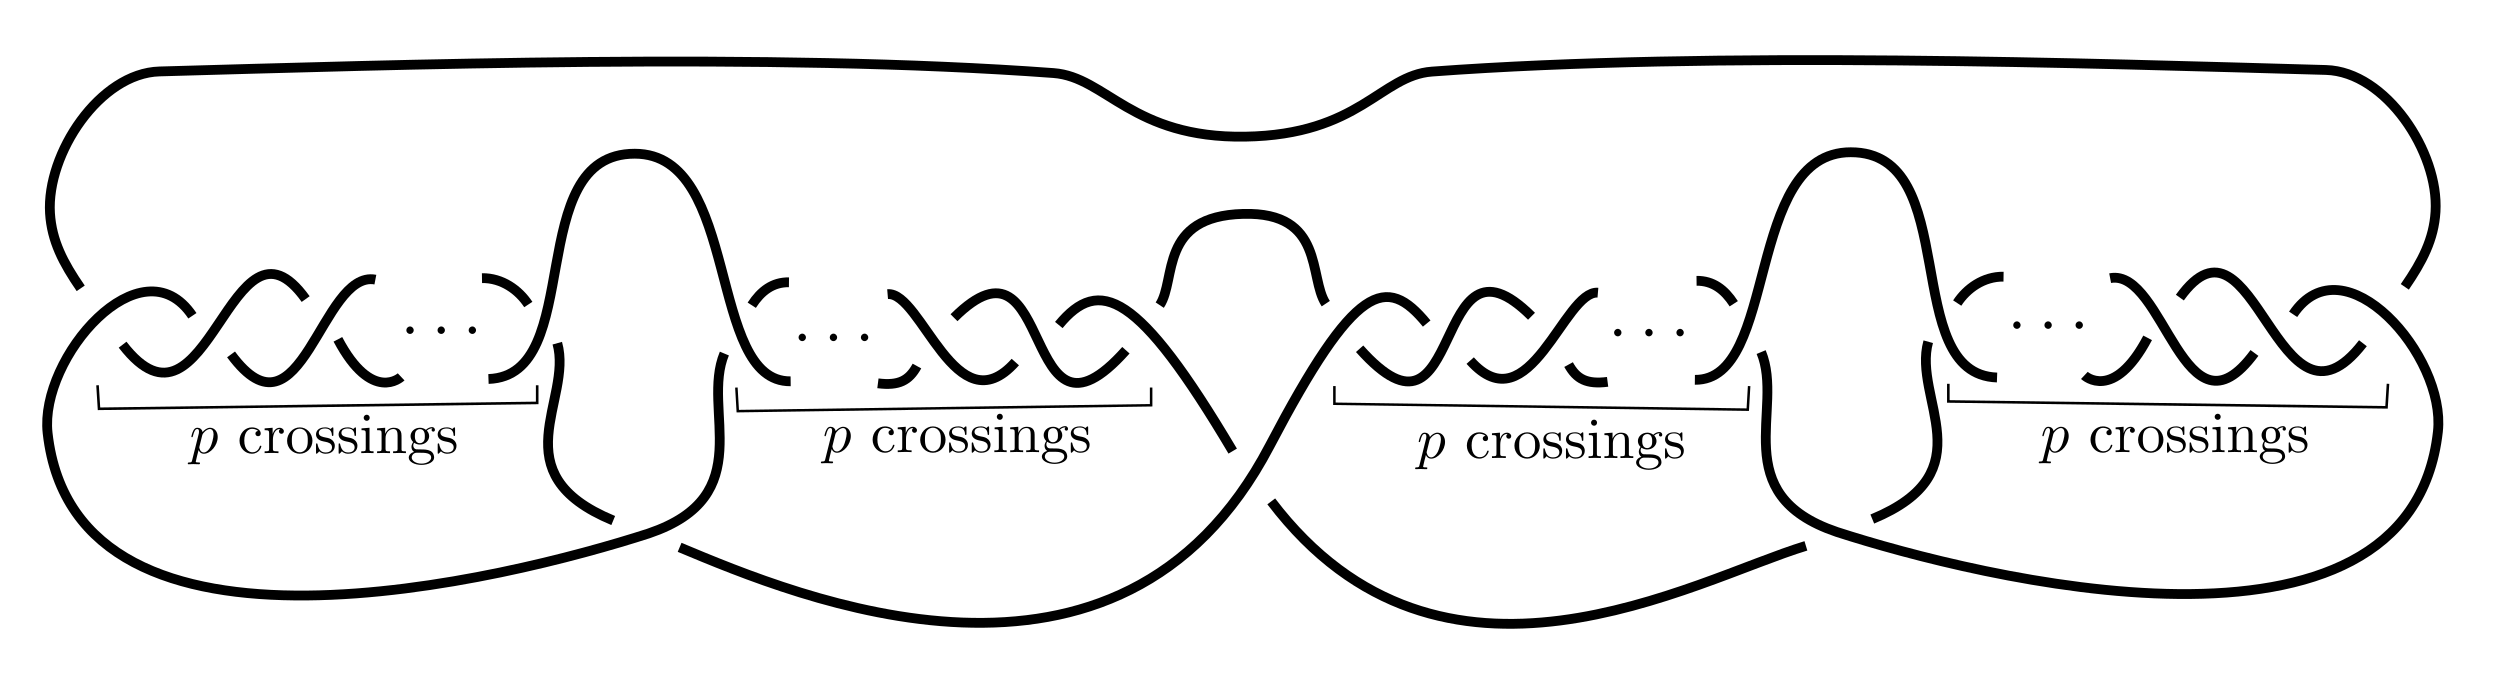<?xml version="1.0" encoding="UTF-8" standalone="no"?>
<svg
   xmlns:dc="http://purl.org/dc/elements/1.1/"
   xmlns:cc="http://creativecommons.org/ns#"
   xmlns:rdf="http://www.w3.org/1999/02/22-rdf-syntax-ns#"
   xmlns:svg="http://www.w3.org/2000/svg"
   xmlns="http://www.w3.org/2000/svg"
   xmlns:xlink="http://www.w3.org/1999/xlink"
   xmlns:sodipodi="http://sodipodi.sourceforge.net/DTD/sodipodi-0.dtd"
   xmlns:inkscape="http://www.inkscape.org/namespaces/inkscape"
   width="255mm"
   height="70mm"
   viewBox="0 0 255 70"
   version="1.1"
   id="svg2303"
   sodipodi:docname="J_p.svg"
   inkscape:version="1.0.2 (e86c8708, 2021-01-15)">
  <defs
     id="defs2297">
    <g
       id="g2328">
      <symbol
         overflow="visible"
         id="symbol5223">
        <path
           style="stroke:none"
           d=""
           id="path4504" />
      </symbol>
      <symbol
         overflow="visible"
         id="symbol4747">
        <path
           style="stroke:none"
           d="m 1.906,-0.531 c 0,-0.281 -0.234,-0.531 -0.516,-0.531 -0.297,0 -0.531,0.25 -0.531,0.531 C 0.859,-0.234 1.094,0 1.391,0 1.672,0 1.906,-0.234 1.906,-0.531 Z m 0,0"
           id="path9920" />
      </symbol>
    </g>
    <g
       id="g1369">
      <symbol
         overflow="visible"
         id="symbol9872">
        <path
           style="stroke:none"
           d=""
           id="path6323" />
      </symbol>
      <symbol
         overflow="visible"
         id="symbol1566">
        <path
           style="stroke:none"
           d="M 0.453,1.219 C 0.375,1.562 0.344,1.625 -0.094,1.625 c -0.109,0 -0.219,0 -0.219,0.188 0,0.078 0.047,0.125 0.125,0.125 0.266,0 0.562,-0.031 0.828,-0.031 0.344,0 0.672,0.031 1,0.031 0.047,0 0.172,0 0.172,-0.203 C 1.812,1.625 1.719,1.625 1.578,1.625 c -0.5,0 -0.5,-0.062 -0.5,-0.156 0,-0.125 0.422,-1.75 0.484,-2 0.125,0.297 0.406,0.641 0.922,0.641 1.156,0 2.406,-1.453 2.406,-2.922 0,-0.938 -0.578,-1.594 -1.328,-1.594 -0.5,0 -0.984,0.359 -1.312,0.75 -0.094,-0.547 -0.531,-0.75 -0.891,-0.75 -0.469,0 -0.656,0.391 -0.734,0.562 C 0.438,-3.5 0.312,-2.906 0.312,-2.875 c 0,0.109 0.094,0.109 0.109,0.109 0.109,0 0.109,-0.016 0.172,-0.234 0.172,-0.703 0.375,-1.188 0.734,-1.188 0.172,0 0.312,0.078 0.312,0.453 0,0.234 -0.031,0.344 -0.078,0.516 z m 1.75,-4.328 C 2.266,-3.375 2.547,-3.656 2.719,-3.812 c 0.359,-0.297 0.641,-0.375 0.812,-0.375 0.391,0 0.641,0.344 0.641,0.938 0,0.594 -0.328,1.734 -0.516,2.109 -0.344,0.703 -0.812,1.031 -1.188,1.031 C 1.812,-0.109 1.688,-0.938 1.688,-1 c 0,-0.016 0,-0.031 0.031,-0.156 z m 0,0"
           id="path4022" />
      </symbol>
      <symbol
         overflow="visible"
         id="symbol4516">
        <path
           style="stroke:none"
           d=""
           id="path5653" />
      </symbol>
      <symbol
         overflow="visible"
         id="symbol2230">
        <path
           style="stroke:none"
           d="m 1.172,-2.172 c 0,-1.625 0.812,-2.047 1.344,-2.047 0.094,0 0.719,0.016 1.062,0.375 -0.406,0.031 -0.469,0.328 -0.469,0.453 0,0.266 0.188,0.453 0.453,0.453 0.266,0 0.469,-0.156 0.469,-0.469 0,-0.672 -0.766,-1.062 -1.531,-1.062 -1.25,0 -2.156,1.078 -2.156,2.312 0,1.281 0.984,2.266 2.141,2.266 1.328,0 1.656,-1.203 1.656,-1.297 0,-0.094 -0.109,-0.094 -0.141,-0.094 -0.078,0 -0.109,0.031 -0.125,0.094 -0.281,0.922 -0.938,1.047 -1.297,1.047 -0.531,0 -1.406,-0.422 -1.406,-2.031 z m 0,0"
           id="path7073" />
      </symbol>
      <symbol
         overflow="visible"
         id="symbol7699">
        <path
           style="stroke:none"
           d="M 1.672,-3.312 V -4.406 L 0.281,-4.297 v 0.312 c 0.703,0 0.781,0.062 0.781,0.562 V -0.75 c 0,0.438 -0.109,0.438 -0.781,0.438 V 0 c 0.391,-0.016 0.859,-0.031 1.141,-0.031 0.391,0 0.859,0 1.266,0.031 V -0.312 H 2.469 c -0.734,0 -0.75,-0.109 -0.75,-0.469 V -2.312 c 0,-0.984 0.422,-1.875 1.172,-1.875 0.062,0 0.094,0 0.109,0.016 -0.031,0 -0.234,0.125 -0.234,0.391 0,0.266 0.219,0.422 0.438,0.422 0.172,0 0.422,-0.125 0.422,-0.438 0,-0.312 -0.312,-0.609 -0.734,-0.609 -0.734,0 -1.094,0.672 -1.219,1.094 z m 0,0"
           id="path178" />
      </symbol>
      <symbol
         overflow="visible"
         id="symbol3554">
        <path
           style="stroke:none"
           d="M 4.688,-2.141 C 4.688,-3.406 3.703,-4.469 2.5,-4.469 c -1.25,0 -2.219,1.094 -2.219,2.328 0,1.297 1.031,2.25 2.203,2.25 1.203,0 2.203,-0.984 2.203,-2.25 z m -2.188,2 c -0.438,0 -0.875,-0.203 -1.141,-0.672 -0.25,-0.438 -0.25,-1.047 -0.25,-1.406 0,-0.391 0,-0.922 0.234,-1.359 C 1.609,-4.031 2.078,-4.25 2.484,-4.25 c 0.438,0 0.859,0.219 1.125,0.656 0.266,0.422 0.266,1 0.266,1.375 0,0.359 0,0.906 -0.219,1.344 C 3.422,-0.422 2.984,-0.141 2.5,-0.141 Z m 0,0"
           id="path3925" />
      </symbol>
      <symbol
         overflow="visible"
         id="symbol2294">
        <path
           style="stroke:none"
           d="m 2.078,-1.938 c 0.219,0.047 1.031,0.203 1.031,0.922 0,0.5 -0.344,0.906 -1.125,0.906 -0.844,0 -1.203,-0.562 -1.391,-1.422 C 0.562,-1.656 0.562,-1.688 0.453,-1.688 c -0.125,0 -0.125,0.062 -0.125,0.234 V -0.125 c 0,0.172 0,0.234 0.109,0.234 0.047,0 0.062,-0.016 0.25,-0.203 0.016,-0.016 0.016,-0.031 0.203,-0.219 0.438,0.406 0.891,0.422 1.094,0.422 1.141,0 1.609,-0.672 1.609,-1.391 0,-0.516 -0.297,-0.828 -0.422,-0.938 C 2.844,-2.547 2.453,-2.625 2.031,-2.703 1.469,-2.812 0.812,-2.938 0.812,-3.516 c 0,-0.359 0.25,-0.766 1.109,-0.766 1.094,0 1.156,0.906 1.172,1.203 0,0.094 0.094,0.094 0.109,0.094 0.141,0 0.141,-0.047 0.141,-0.234 v -1.016 c 0,-0.156 0,-0.234 -0.109,-0.234 -0.047,0 -0.078,0 -0.203,0.125 -0.031,0.031 -0.125,0.125 -0.172,0.156 -0.375,-0.281 -0.781,-0.281 -0.938,-0.281 -1.219,0 -1.594,0.672 -1.594,1.234 0,0.344 0.156,0.625 0.422,0.844 0.328,0.25 0.609,0.312 1.328,0.453 z m 0,0"
           id="path8497" />
      </symbol>
      <symbol
         overflow="visible"
         id="symbol9022">
        <path
           style="stroke:none"
           d="M 1.766,-4.406 0.375,-4.297 v 0.312 c 0.641,0 0.734,0.062 0.734,0.547 V -0.75 c 0,0.438 -0.109,0.438 -0.781,0.438 V 0 C 0.641,-0.016 1.188,-0.031 1.422,-0.031 1.781,-0.031 2.125,-0.016 2.469,0 v -0.312 c -0.672,0 -0.703,-0.047 -0.703,-0.438 z m 0.031,-1.734 c 0,-0.312 -0.234,-0.531 -0.516,-0.531 -0.312,0 -0.531,0.266 -0.531,0.531 0,0.266 0.219,0.531 0.531,0.531 0.281,0 0.516,-0.219 0.516,-0.531 z m 0,0"
           id="path2269" />
      </symbol>
      <symbol
         overflow="visible"
         id="symbol163">
        <path
           style="stroke:none"
           d="M 1.094,-3.422 V -0.75 c 0,0.438 -0.109,0.438 -0.781,0.438 V 0 c 0.359,-0.016 0.859,-0.031 1.141,-0.031 0.25,0 0.766,0.016 1.109,0.031 v -0.312 c -0.672,0 -0.781,0 -0.781,-0.438 V -2.594 C 1.781,-3.625 2.5,-4.188 3.125,-4.188 c 0.641,0 0.75,0.531 0.75,1.109 V -0.75 c 0,0.438 -0.109,0.438 -0.781,0.438 V 0 c 0.344,-0.016 0.859,-0.031 1.125,-0.031 0.25,0 0.781,0.016 1.109,0.031 v -0.312 c -0.516,0 -0.766,0 -0.766,-0.297 v -1.906 c 0,-0.859 0,-1.156 -0.312,-1.516 -0.141,-0.172 -0.469,-0.375 -1.047,-0.375 C 2.469,-4.406 2,-3.984 1.719,-3.359 V -4.406 L 0.312,-4.297 v 0.312 c 0.703,0 0.781,0.062 0.781,0.562 z m 0,0"
           id="path8323" />
      </symbol>
      <symbol
         overflow="visible"
         id="symbol4740">
        <path
           style="stroke:none"
           d="m 2.219,-1.719 c -0.875,0 -0.875,-1 -0.875,-1.219 0,-0.266 0.016,-0.594 0.156,-0.844 0.078,-0.109 0.312,-0.391 0.719,-0.391 0.859,0 0.859,0.984 0.859,1.219 0,0.266 0,0.594 -0.156,0.844 C 2.844,-2 2.609,-1.719 2.219,-1.719 Z M 1.062,-1.328 c 0,-0.031 0,-0.266 0.156,-0.469 0.391,0.281 0.812,0.312 1,0.312 0.922,0 1.609,-0.688 1.609,-1.453 0,-0.375 -0.156,-0.734 -0.406,-0.969 C 3.781,-4.25 4.141,-4.297 4.312,-4.297 c 0.031,0 0.078,0 0.109,0.016 C 4.312,-4.25 4.25,-4.141 4.25,-4.016 c 0,0.172 0.141,0.281 0.297,0.281 0.094,0 0.281,-0.062 0.281,-0.297 0,-0.172 -0.109,-0.484 -0.5,-0.484 -0.203,0 -0.641,0.062 -1.062,0.469 C 2.844,-4.375 2.438,-4.406 2.219,-4.406 c -0.938,0 -1.625,0.688 -1.625,1.453 0,0.438 0.219,0.812 0.469,1.031 -0.125,0.141 -0.312,0.469 -0.312,0.828 0,0.312 0.141,0.688 0.453,0.891 -0.609,0.156 -0.922,0.594 -0.922,0.984 0,0.719 0.984,1.266 2.203,1.266 1.172,0 2.203,-0.5 2.203,-1.281 0,-0.344 -0.125,-0.859 -0.641,-1.141 -0.531,-0.266 -1.109,-0.266 -1.719,-0.266 -0.25,0 -0.672,0 -0.75,-0.016 C 1.266,-0.703 1.062,-1 1.062,-1.328 Z M 2.5,1.828 c -1.016,0 -1.703,-0.516 -1.703,-1.047 0,-0.453 0.375,-0.828 0.812,-0.844 h 0.594 c 0.859,0 1.969,0 1.969,0.844 0,0.547 -0.703,1.047 -1.672,1.047 z m 0,0"
           id="path2226" />
      </symbol>
    </g>
  </defs>
  <sodipodi:namedview
     id="base"
     pagecolor="#ffffff"
     bordercolor="#666666"
     borderopacity="1.0"
     inkscape:pageopacity="0.0"
     inkscape:pageshadow="2"
     inkscape:zoom="0.50638228"
     inkscape:cx="405.29902"
     inkscape:cy="508.85964"
     inkscape:document-units="mm"
     inkscape:current-layer="layer1"
     inkscape:document-rotation="0"
     showgrid="false"
     objecttolerance="1"
     inkscape:window-width="1252"
     inkscape:window-height="847"
     inkscape:window-x="0"
     inkscape:window-y="423"
     inkscape:window-maximized="0" />
  <g
     inkscape:label="Layer 1"
     inkscape:groupmode="layer"
     id="layer1">
    <path
       style="fill:none;stroke:#000000;stroke-width:1;stroke-linecap:butt;stroke-linejoin:miter;stroke-miterlimit:4;stroke-dasharray:none;stroke-opacity:1"
       d="M 31.178,30.505 C 23.566,19.894 21.221,46.436 12.505,35.159"
       id="path863" />
    <path
       style="fill:none;stroke:#000000;stroke-width:1;stroke-linecap:butt;stroke-linejoin:miter;stroke-miterlimit:4;stroke-dasharray:none;stroke-opacity:1"
       d="m 40.916,38.441 c 0,0 -2.956,2.785 -6.452,-3.829"
       id="path861" />
    <path
       style="fill:none;stroke:#000000;stroke-width:1;stroke-linecap:butt;stroke-linejoin:miter;stroke-miterlimit:4;stroke-dasharray:none;stroke-opacity:1"
       d="m 93.529,37.336 c -0.813,1.478 -1.84,2.037 -3.981,1.762"
       id="path859" />
    <path
       style="fill:none;stroke:#000000;stroke-width:1;stroke-linecap:butt;stroke-linejoin:miter;stroke-miterlimit:4;stroke-dasharray:none;stroke-opacity:1"
       d="M 114.843,35.724 C 103.996,47.892 107.683,22.094 97.308,32.407"
       id="path857" />
    <path
       style="fill:none;stroke:#000000;stroke-width:1;stroke-linecap:butt;stroke-linejoin:miter;stroke-miterlimit:4;stroke-dasharray:none;stroke-opacity:1"
       d="m 118.294,31.123 c 1.724,-2.593 -0.11,-9.079 8.517,-9.307 8.335,-0.22 6.662,6.515 8.418,9.157"
       id="path10"
       sodipodi:nodetypes="csc" />
    <path
       style="fill:none;stroke:#000000;stroke-width:1;stroke-linecap:butt;stroke-linejoin:miter;stroke-miterlimit:4;stroke-dasharray:none;stroke-opacity:1"
       d="M 19.625,32.209 C 14.456,24.511 3.998,36.471 4.856,44.173 7.747,70.134 52.036,58.983 66.157,54.413 c 11.37,-3.844 5.318,-12.58 7.729,-18.351 m 34.114,-2.911 c 4.12,-5.012 8.082,-3.407 17.736,12.862 m 3.932,5.128 c 17.364,22.864 43.064,8.024 54.535,4.537 M 62.549,53.093 c -11.671,-4.828 -4.077,-12.266 -5.706,-18.089 m 46.72,1.925 c -6.047,6.784 -9.576,-7.219 -13.028,-6.928 m -52.247,-1.479 c -5.524,-1.06 -7.562,17.343 -14.721,7.629"
       id="path10-3"
       sodipodi:nodetypes="cscccccccccccc" />
    <path
       style="fill:none;stroke:#000000;stroke-width:1;stroke-linecap:butt;stroke-linejoin:miter;stroke-miterlimit:4;stroke-dasharray:none;stroke-opacity:1"
       d="m 80.475,28.792 c -1.66,-0.02 -2.856,0.884 -3.796,2.341 m -22.792,-0.072 c -0.971,-1.48 -2.673,-2.72 -4.726,-2.691"
       id="path10-3-5"
       sodipodi:nodetypes="cccc" />
    <path
       style="fill:none;stroke:#000000;stroke-width:1;stroke-linecap:butt;stroke-linejoin:miter;stroke-miterlimit:4;stroke-dasharray:none;stroke-opacity:1"
       d="m 80.646,38.893 c -8.562,0.099 -5.053,-23.206 -15.897,-23.214 -11.53,-0.009 -4.893,22.632 -14.925,22.978"
       id="path10-3-5-6"
       sodipodi:nodetypes="csc" />
    <path
       style="fill:none;stroke:#000000;stroke-width:0.265px;stroke-linecap:butt;stroke-linejoin:miter;stroke-opacity:1"
       d="m 9.948,39.297 0.15,2.4 44.695,-0.6 v -1.8"
       id="path1051" />
    <path
       style="fill:none;stroke:#000000;stroke-width:0.257px;stroke-linecap:butt;stroke-linejoin:miter;stroke-opacity:1"
       d="m 75.111,39.531 0.141,2.405 42.163,-0.601 v -1.804"
       id="path1051-2" />
    <path
       style="fill:none;stroke:#000000;stroke-width:1;stroke-linecap:butt;stroke-linejoin:miter;stroke-miterlimit:4;stroke-dasharray:none;stroke-opacity:1"
       d="m 222.345,30.355 c 7.612,-10.611 9.956,15.931 18.673,4.655"
       id="path863-2" />
    <path
       style="fill:none;stroke:#000000;stroke-width:1;stroke-linecap:butt;stroke-linejoin:miter;stroke-miterlimit:4;stroke-dasharray:none;stroke-opacity:1"
       d="m 212.607,38.291 c 0,0 2.956,2.785 6.452,-3.829"
       id="path861-3" />
    <path
       style="fill:none;stroke:#000000;stroke-width:1;stroke-linecap:butt;stroke-linejoin:miter;stroke-miterlimit:4;stroke-dasharray:none;stroke-opacity:1"
       d="m 159.994,37.187 c 0.813,1.478 1.84,2.037 3.981,1.762"
       id="path859-7" />
    <path
       style="fill:none;stroke:#000000;stroke-width:1;stroke-linecap:butt;stroke-linejoin:miter;stroke-miterlimit:4;stroke-dasharray:none;stroke-opacity:1"
       d="m 138.68,35.574 c 10.848,12.168 7.16,-13.63 17.535,-3.316"
       id="path857-1" />
    <path
       style="fill:none;stroke:#000000;stroke-width:1;stroke-linecap:butt;stroke-linejoin:miter;stroke-miterlimit:4;stroke-dasharray:none;stroke-opacity:1"
       d="m 245.29,29.259 c 1.791,-2.595 2.961,-4.853 3.133,-7.663 0.373,-6.079 -5.084,-14.289 -11.172,-14.458 -23.939,-0.665 -62.261,-1.976 -91.186,0.164 -5.26,0.389 -7.356,6.455 -19.07,6.637 C 115.455,14.118 112.815,7.848 107.459,7.452 78.534,5.312 40.211,6.622 16.272,7.287 10.184,7.457 4.727,15.667 5.1,21.746 c 0.172,2.81 1.342,5.068 3.133,7.663"
       id="path10-8"
       sodipodi:nodetypes="csssssssc" />
    <path
       style="fill:none;stroke:#000000;stroke-width:1;stroke-linecap:butt;stroke-linejoin:miter;stroke-miterlimit:4;stroke-dasharray:none;stroke-opacity:1"
       d="m 233.898,32.059 c 5.169,-7.698 15.627,4.262 14.769,11.964 -2.892,25.961 -47.18,14.81 -61.301,10.24 -11.37,-3.844 -5.318,-12.58 -7.729,-18.351 m -34.114,-2.911 C 141.403,27.988 138.257,28.785 129.496,45.5 114.177,74.732 81.25,60.816 69.32,55.828 M 190.974,52.944 c 11.671,-4.828 4.077,-12.266 5.706,-18.089 m -46.72,1.925 c 6.047,6.784 9.576,-7.219 13.028,-6.928 m 52.247,-1.479 c 5.524,-1.06 7.562,17.343 14.721,7.629"
       id="path10-3-9"
       sodipodi:nodetypes="cscccsccccccc" />
    <path
       style="fill:none;stroke:#000000;stroke-width:1;stroke-linecap:butt;stroke-linejoin:miter;stroke-miterlimit:4;stroke-dasharray:none;stroke-opacity:1"
       d="m 173.048,28.642 c 1.66,-0.02 2.856,0.884 3.796,2.341 m 22.792,-0.072 c 0.971,-1.48 2.673,-2.72 4.726,-2.691"
       id="path10-3-5-3"
       sodipodi:nodetypes="cccc" />
    <path
       style="fill:none;stroke:#000000;stroke-width:1;stroke-linecap:butt;stroke-linejoin:miter;stroke-miterlimit:4;stroke-dasharray:none;stroke-opacity:1"
       d="m 172.877,38.743 c 8.562,0.099 5.053,-23.206 15.897,-23.214 11.53,-0.009 4.893,22.632 14.925,22.978"
       id="path10-3-5-6-7"
       sodipodi:nodetypes="csc" />
    <path
       style="fill:none;stroke:#000000;stroke-width:0.265px;stroke-linecap:butt;stroke-linejoin:miter;stroke-opacity:1"
       d="m 243.575,39.147 -0.15,2.4 -44.695,-0.6 v -1.8"
       id="path1051-4" />
    <path
       style="fill:none;stroke:#000000;stroke-width:0.257px;stroke-linecap:butt;stroke-linejoin:miter;stroke-opacity:1"
       d="m 178.412,39.381 -0.141,2.405 -42.163,-0.601 v -1.804"
       id="path1051-2-8"
       sodipodi:nodetypes="cccc" />
    <g
       inkscape:label=""
       transform="matrix(0.718,0,0,0.718,138.729,-25.307)"
       id="g2784">
      <g
         id="g3144">
        <g
           style="fill:#000000;fill-opacity:1"
           id="g7780">
          <use
             xlink:href="#symbol4747"
             x="91.925"
             y="81.963"
             id="use8231"
             width="100%"
             height="100%" />
        </g>
        <g
           style="fill:#000000;fill-opacity:1"
           id="g763">
          <use
             xlink:href="#symbol4747"
             x="96.356"
             y="81.963"
             id="use6078"
             width="100%"
             height="100%" />
        </g>
        <g
           style="fill:#000000;fill-opacity:1"
           id="g7153">
          <use
             xlink:href="#symbol4747"
             x="100.778"
             y="81.963"
             id="use1813"
             width="100%"
             height="100%" />
        </g>
      </g>
    </g>
    <g
       inkscape:label=""
       transform="matrix(0.587,0,0,0.587,-34.624,-1.895)"
       id="g2871">
      <g
         id="g7848">
        <g
           style="fill:#000000;fill-opacity:1"
           id="g9875">
          <use
             xlink:href="#symbol1566"
             x="91.925"
             y="81.963"
             id="use5457"
             width="100%"
             height="100%" />
        </g>
        <g
           style="fill:#000000;fill-opacity:1"
           id="g7911">
          <use
             xlink:href="#symbol2230"
             x="100.259"
             y="81.963"
             id="use6917"
             width="100%"
             height="100%" />
          <use
             xlink:href="#symbol7699"
             x="104.686"
             y="81.963"
             id="use8235"
             width="100%"
             height="100%" />
          <use
             xlink:href="#symbol3554"
             x="108.589"
             y="81.963"
             id="use3137"
             width="100%"
             height="100%" />
          <use
             xlink:href="#symbol2294"
             x="113.57"
             y="81.963"
             id="use3493"
             width="100%"
             height="100%" />
          <use
             xlink:href="#symbol2294"
             x="117.499"
             y="81.963"
             id="use5118"
             width="100%"
             height="100%" />
          <use
             xlink:href="#symbol9022"
             x="121.429"
             y="81.963"
             id="use4805"
             width="100%"
             height="100%" />
          <use
             xlink:href="#symbol163"
             x="124.196"
             y="81.963"
             id="use8661"
             width="100%"
             height="100%" />
          <use
             xlink:href="#symbol4740"
             x="129.731"
             y="81.963"
             id="use4543"
             width="100%"
             height="100%" />
          <use
             xlink:href="#symbol2294"
             x="134.713"
             y="81.963"
             id="use6568"
             width="100%"
             height="100%" />
        </g>
      </g>
    </g>
    <g
       inkscape:label=""
       transform="matrix(0.587,0,0,0.587,29.953,-1.995)"
       id="g2871-3">
      <g
         id="g7848-0">
        <g
           style="fill:#000000;fill-opacity:1"
           id="g9875-0">
          <use
             xlink:href="#symbol1566"
             x="91.925"
             y="81.963"
             id="use5457-3"
             width="100%"
             height="100%" />
        </g>
        <g
           style="fill:#000000;fill-opacity:1"
           id="g7911-8">
          <use
             xlink:href="#symbol2230"
             x="100.259"
             y="81.963"
             id="use6917-3"
             width="100%"
             height="100%" />
          <use
             xlink:href="#symbol7699"
             x="104.686"
             y="81.963"
             id="use8235-6"
             width="100%"
             height="100%" />
          <use
             xlink:href="#symbol3554"
             x="108.589"
             y="81.963"
             id="use3137-0"
             width="100%"
             height="100%" />
          <use
             xlink:href="#symbol2294"
             x="113.57"
             y="81.963"
             id="use3493-4"
             width="100%"
             height="100%" />
          <use
             xlink:href="#symbol2294"
             x="117.499"
             y="81.963"
             id="use5118-0"
             width="100%"
             height="100%" />
          <use
             xlink:href="#symbol9022"
             x="121.429"
             y="81.963"
             id="use4805-9"
             width="100%"
             height="100%" />
          <use
             xlink:href="#symbol163"
             x="124.196"
             y="81.963"
             id="use8661-2"
             width="100%"
             height="100%" />
          <use
             xlink:href="#symbol4740"
             x="129.731"
             y="81.963"
             id="use4543-4"
             width="100%"
             height="100%" />
          <use
             xlink:href="#symbol2294"
             x="134.713"
             y="81.963"
             id="use6568-9"
             width="100%"
             height="100%" />
        </g>
      </g>
    </g>
    <g
       inkscape:label=""
       transform="matrix(0.587,0,0,0.587,90.565,-1.394)"
       id="g2871-2">
      <g
         id="g7848-9">
        <g
           style="fill:#000000;fill-opacity:1"
           id="g9875-1">
          <use
             xlink:href="#symbol1566"
             x="91.925"
             y="81.963"
             id="use5457-0"
             width="100%"
             height="100%" />
        </g>
        <g
           style="fill:#000000;fill-opacity:1"
           id="g7911-9">
          <use
             xlink:href="#symbol2230"
             x="100.259"
             y="81.963"
             id="use6917-30"
             width="100%"
             height="100%" />
          <use
             xlink:href="#symbol7699"
             x="104.686"
             y="81.963"
             id="use8235-0"
             width="100%"
             height="100%" />
          <use
             xlink:href="#symbol3554"
             x="108.589"
             y="81.963"
             id="use3137-3"
             width="100%"
             height="100%" />
          <use
             xlink:href="#symbol2294"
             x="113.57"
             y="81.963"
             id="use3493-0"
             width="100%"
             height="100%" />
          <use
             xlink:href="#symbol2294"
             x="117.499"
             y="81.963"
             id="use5118-1"
             width="100%"
             height="100%" />
          <use
             xlink:href="#symbol9022"
             x="121.429"
             y="81.963"
             id="use4805-98"
             width="100%"
             height="100%" />
          <use
             xlink:href="#symbol163"
             x="124.196"
             y="81.963"
             id="use8661-6"
             width="100%"
             height="100%" />
          <use
             xlink:href="#symbol4740"
             x="129.731"
             y="81.963"
             id="use4543-9"
             width="100%"
             height="100%" />
          <use
             xlink:href="#symbol2294"
             x="134.713"
             y="81.963"
             id="use6568-0"
             width="100%"
             height="100%" />
        </g>
      </g>
    </g>
    <g
       inkscape:label=""
       transform="matrix(0.587,0,0,0.587,154.177,-1.995)"
       id="g2871-1">
      <g
         id="g7848-6">
        <g
           style="fill:#000000;fill-opacity:1"
           id="g9875-4">
          <use
             xlink:href="#symbol1566"
             x="91.925"
             y="81.963"
             id="use5457-4"
             width="100%"
             height="100%" />
        </g>
        <g
           style="fill:#000000;fill-opacity:1"
           id="g7911-86">
          <use
             xlink:href="#symbol2230"
             x="100.259"
             y="81.963"
             id="use6917-1"
             width="100%"
             height="100%" />
          <use
             xlink:href="#symbol7699"
             x="104.686"
             y="81.963"
             id="use8235-4"
             width="100%"
             height="100%" />
          <use
             xlink:href="#symbol3554"
             x="108.589"
             y="81.963"
             id="use3137-08"
             width="100%"
             height="100%" />
          <use
             xlink:href="#symbol2294"
             x="113.57"
             y="81.963"
             id="use3493-1"
             width="100%"
             height="100%" />
          <use
             xlink:href="#symbol2294"
             x="117.499"
             y="81.963"
             id="use5118-03"
             width="100%"
             height="100%" />
          <use
             xlink:href="#symbol9022"
             x="121.429"
             y="81.963"
             id="use4805-1"
             width="100%"
             height="100%" />
          <use
             xlink:href="#symbol163"
             x="124.196"
             y="81.963"
             id="use8661-1"
             width="100%"
             height="100%" />
          <use
             xlink:href="#symbol4740"
             x="129.731"
             y="81.963"
             id="use4543-5"
             width="100%"
             height="100%" />
          <use
             xlink:href="#symbol2294"
             x="134.713"
             y="81.963"
             id="use6568-08"
             width="100%"
             height="100%" />
        </g>
      </g>
    </g>
    <g
       inkscape:label=""
       transform="matrix(0.718,0,0,0.718,98.017,-24.544)"
       id="g2784-3">
      <g
         id="g3144-0">
        <g
           style="fill:#000000;fill-opacity:1"
           id="g7780-5">
          <use
             xlink:href="#symbol4747"
             x="91.925"
             y="81.963"
             id="use8231-2"
             width="100%"
             height="100%" />
        </g>
        <g
           style="fill:#000000;fill-opacity:1"
           id="g763-3">
          <use
             xlink:href="#symbol4747"
             x="96.356"
             y="81.963"
             id="use6078-8"
             width="100%"
             height="100%" />
        </g>
        <g
           style="fill:#000000;fill-opacity:1"
           id="g7153-7">
          <use
             xlink:href="#symbol4747"
             x="100.778"
             y="81.963"
             id="use1813-8"
             width="100%"
             height="100%" />
        </g>
      </g>
    </g>
    <g
       inkscape:label=""
       transform="matrix(0.718,0,0,0.718,14.834,-24.056)"
       id="g2784-4">
      <g
         id="g3144-5">
        <g
           style="fill:#000000;fill-opacity:1"
           id="g7780-7">
          <use
             xlink:href="#symbol4747"
             x="91.925"
             y="81.963"
             id="use8231-1"
             width="100%"
             height="100%" />
        </g>
        <g
           style="fill:#000000;fill-opacity:1"
           id="g763-0">
          <use
             xlink:href="#symbol4747"
             x="96.356"
             y="81.963"
             id="use6078-6"
             width="100%"
             height="100%" />
        </g>
        <g
           style="fill:#000000;fill-opacity:1"
           id="g7153-0">
          <use
             xlink:href="#symbol4747"
             x="100.778"
             y="81.963"
             id="use1813-3"
             width="100%"
             height="100%" />
        </g>
      </g>
    </g>
    <g
       inkscape:label=""
       transform="matrix(0.718,0,0,0.718,-25.173,-24.788)"
       id="g2784-35">
      <g
         id="g3144-02">
        <g
           style="fill:#000000;fill-opacity:1"
           id="g7780-3">
          <use
             xlink:href="#symbol4747"
             x="91.925"
             y="81.963"
             id="use8231-27"
             width="100%"
             height="100%" />
        </g>
        <g
           style="fill:#000000;fill-opacity:1"
           id="g763-1">
          <use
             xlink:href="#symbol4747"
             x="96.356"
             y="81.963"
             id="use6078-0"
             width="100%"
             height="100%" />
        </g>
        <g
           style="fill:#000000;fill-opacity:1"
           id="g7153-09">
          <use
             xlink:href="#symbol4747"
             x="100.778"
             y="81.963"
             id="use1813-7"
             width="100%"
             height="100%" />
        </g>
      </g>
    </g>
  </g>
</svg>
